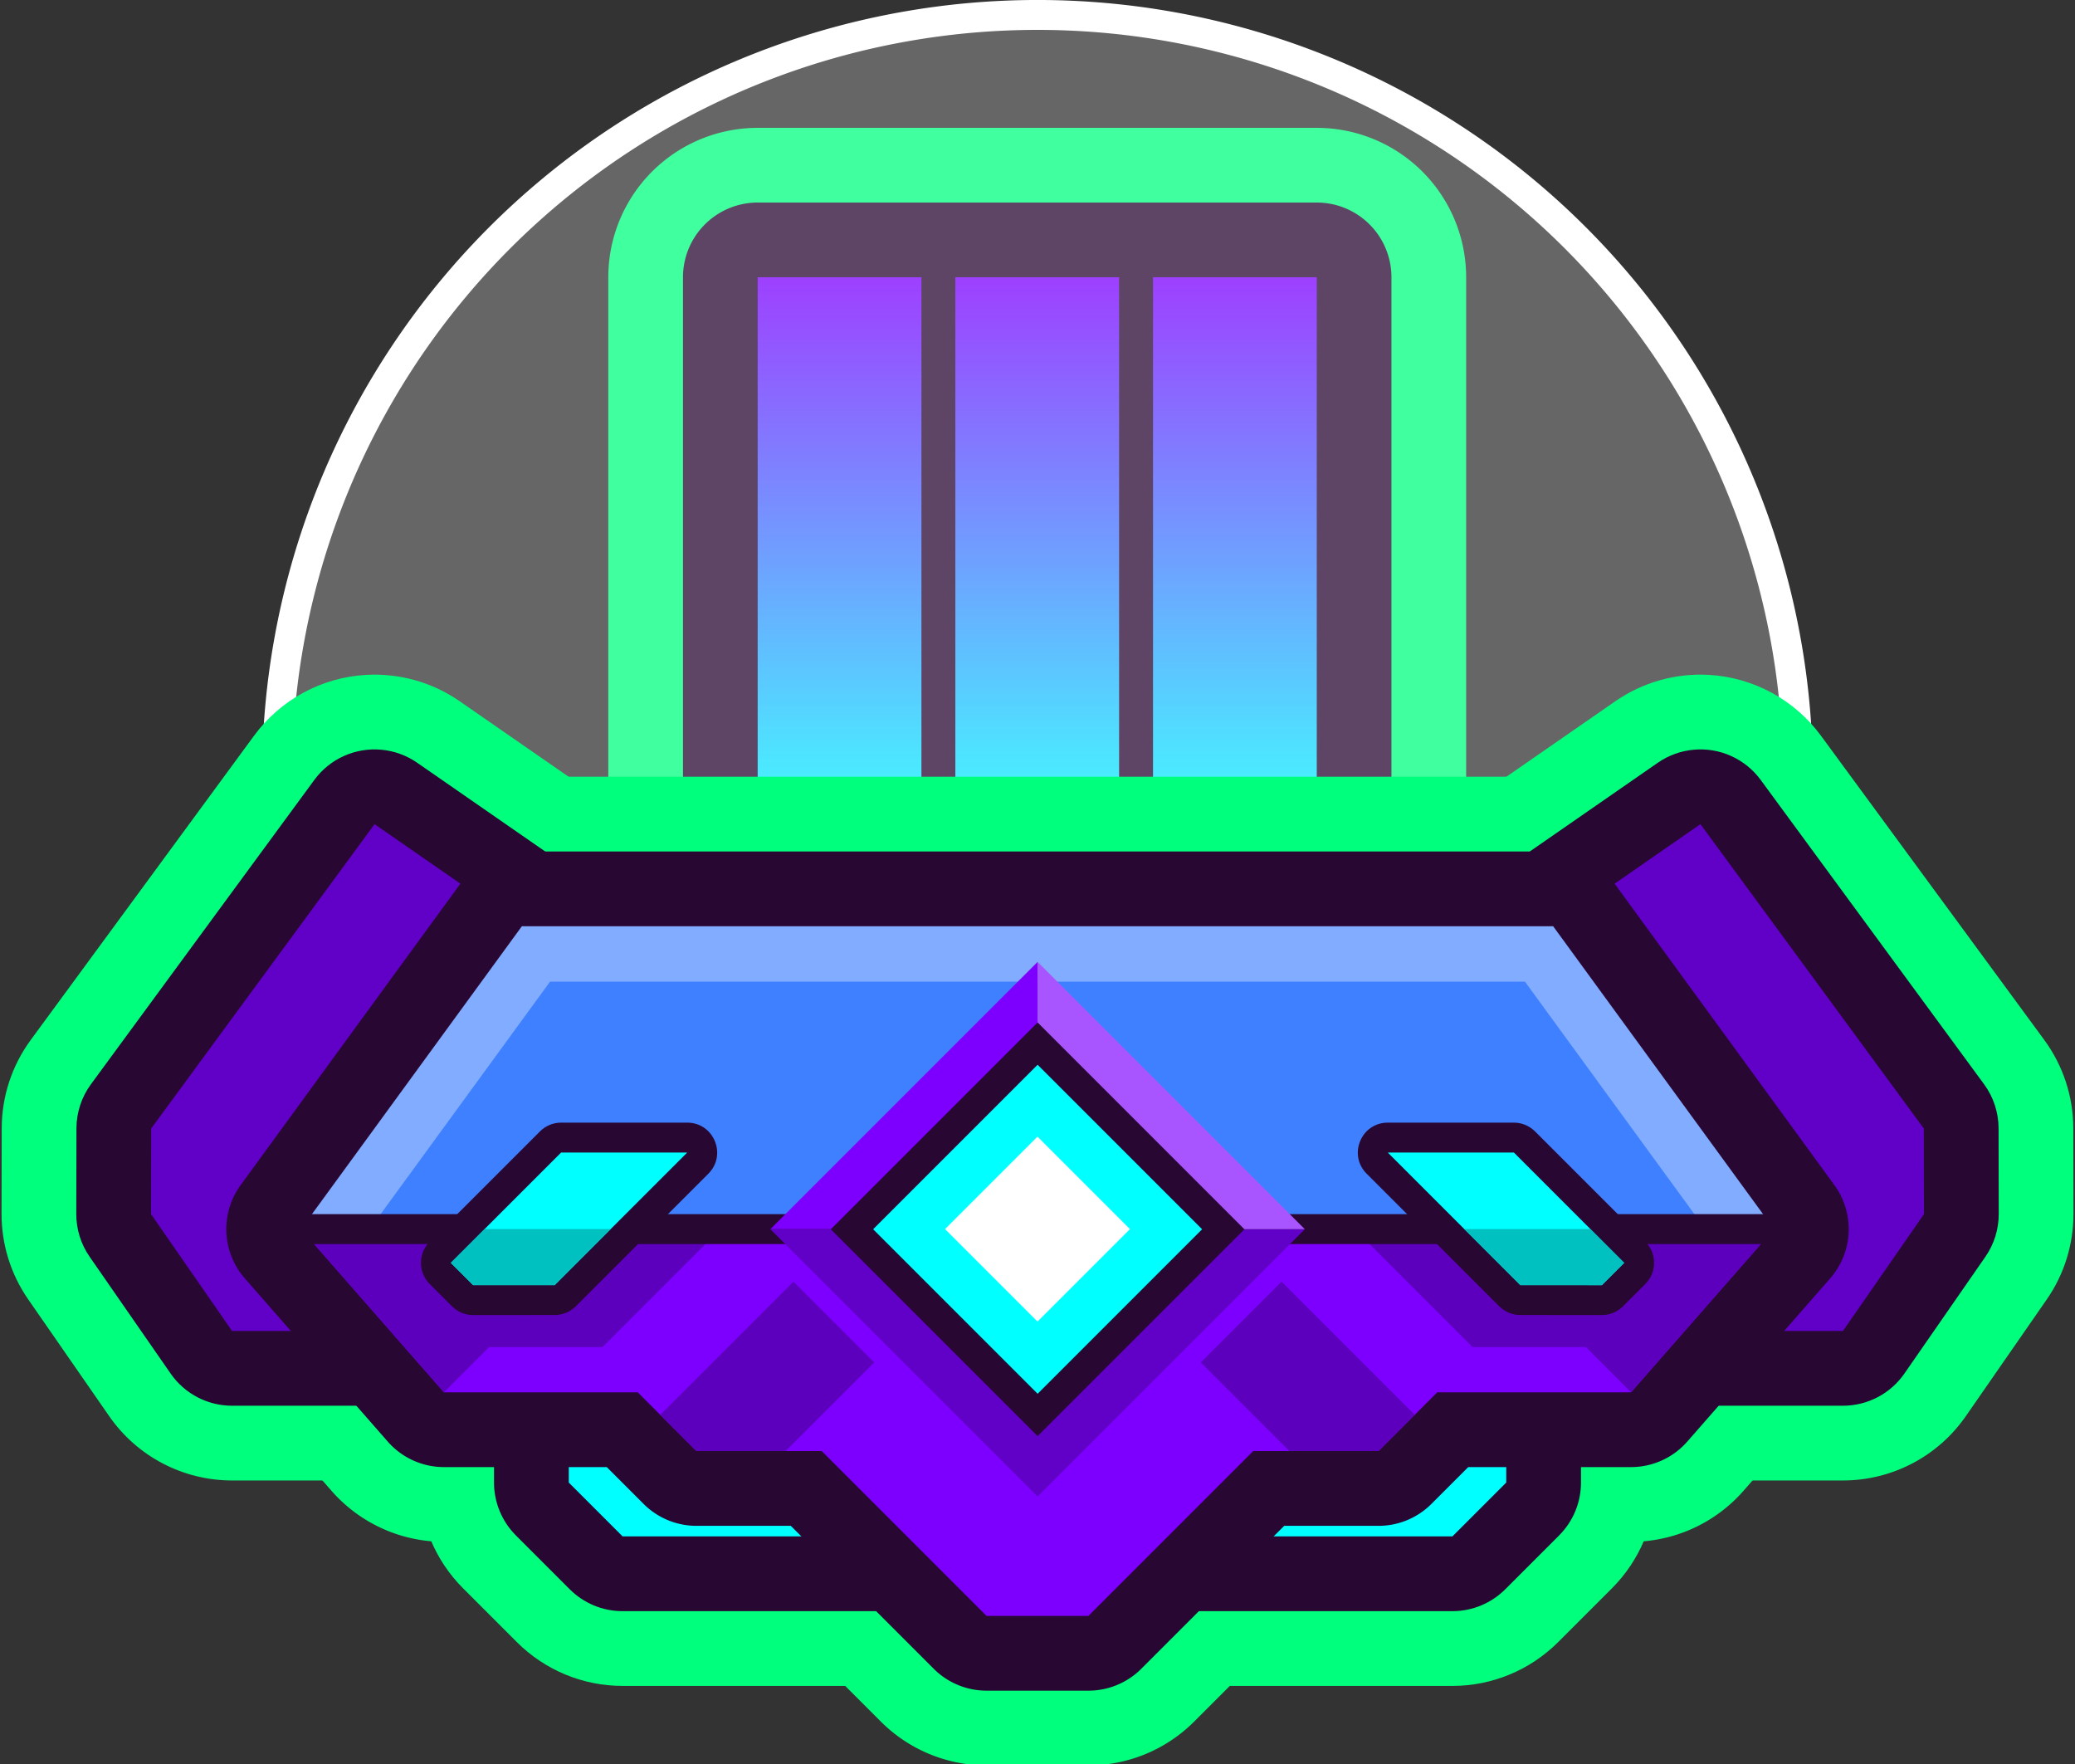 <?xml version="1.0" encoding="UTF-8" standalone="no"?>
<!-- Created with Inkscape (http://www.inkscape.org/) -->

<svg
   width="183.621mm"
   height="156.104mm"
   viewBox="0 0 183.621 156.104"
   version="1.1"
   id="svg1"
   inkscape:version="1.4 (e7c3feb100, 2024-10-09)"
   sodipodi:docname="Ufo.svg"
   inkscape:export-filename="cube.png"
   inkscape:export-xdpi="96"
   inkscape:export-ydpi="96"
   xml:space="preserve"
   xmlns:inkscape="http://www.inkscape.org/namespaces/inkscape"
   xmlns:sodipodi="http://sodipodi.sourceforge.net/DTD/sodipodi-0.dtd"
   xmlns:xlink="http://www.w3.org/1999/xlink"
   xmlns="http://www.w3.org/2000/svg"
   xmlns:svg="http://www.w3.org/2000/svg"><rect x="0" y="0" width="183.621" height="156.104" fill="#333333" stroke="none"/><sodipodi:namedview
     id="namedview1"
     pagecolor="#4c4c4c"
     bordercolor="#eeeeee"
     borderopacity="1"
     inkscape:showpageshadow="0"
     inkscape:pageopacity="0"
     inkscape:pagecheckerboard="false"
     inkscape:deskcolor="#181825"
     inkscape:document-units="px"
     inkscape:zoom="0.47460045"
     inkscape:cx="-42.14071"
     inkscape:cy="210.70355"
     inkscape:window-width="1920"
     inkscape:window-height="1080"
     inkscape:window-x="0"
     inkscape:window-y="0"
     inkscape:window-maximized="1"
     inkscape:current-layer="g10"
     showgrid="false"><inkscape:page
       x="0"
       y="0"
       width="183.621"
       height="156.104"
       id="page1"
       margin="0"
       bleed="0" /></sodipodi:namedview><defs
     id="defs1"><inkscape:path-effect
       effect="mirror_symmetry"
       start_point="74.613,52.716"
       end_point="74.613,142.191"
       center_point="74.613,97.454"
       id="path-effect70"
       is_visible="true"
       lpeversion="1.2"
       lpesatellites=""
       mode="X"
       discard_orig_path="false"
       fuse_paths="false"
       oposite_fuse="false"
       split_items="false"
       split_open="false"
       link_styles="false" /><inkscape:path-effect
       effect="offset"
       id="path-effect68"
       is_visible="true"
       lpeversion="1.3"
       linejoin_type="round"
       unit="px"
       offset="50"
       miter_limit="4"
       attempt_force_join="false"
       update_on_knot_move="true" /><inkscape:path-effect
       effect="mirror_symmetry"
       start_point="74.613,65.945"
       end_point="74.613,128.962"
       center_point="74.613,97.454"
       id="path-effect66"
       is_visible="true"
       lpeversion="1.2"
       lpesatellites=""
       mode="X"
       discard_orig_path="false"
       fuse_paths="false"
       oposite_fuse="false"
       split_items="false"
       split_open="false"
       link_styles="false" /><inkscape:path-effect
       effect="mirror_symmetry"
       start_point="74.613,59.332"
       end_point="74.613,135.578"
       center_point="74.613,97.455"
       id="path-effect65"
       is_visible="true"
       lpeversion="1.2"
       lpesatellites=""
       mode="X"
       discard_orig_path="false"
       fuse_paths="false"
       oposite_fuse="false"
       split_items="false"
       split_open="false"
       link_styles="false" /><inkscape:path-effect
       effect="offset"
       id="path-effect64"
       is_visible="true"
       lpeversion="1.3"
       linejoin_type="round"
       unit="px"
       offset="25"
       miter_limit="4"
       attempt_force_join="false"
       update_on_knot_move="true" /><inkscape:path-effect
       effect="offset"
       id="path-effect59"
       is_visible="true"
       lpeversion="1.3"
       linejoin_type="round"
       unit="px"
       offset="50"
       miter_limit="4"
       attempt_force_join="false"
       update_on_knot_move="true" /><inkscape:path-effect
       effect="offset"
       id="path-effect57"
       is_visible="true"
       lpeversion="1.3"
       linejoin_type="round"
       unit="px"
       offset="25"
       miter_limit="4"
       attempt_force_join="false"
       update_on_knot_move="true" /><inkscape:path-effect
       effect="bool_op"
       operand-path=""
       id="path-effect56"
       is_visible="true"
       lpeversion="1"
       operation="inters"
       swap-operands="false"
       filltype-this="from-curve"
       filter=""
       filltype-operand="from-curve" /><inkscape:path-effect
       effect="bool_op"
       operand-path=""
       id="path-effect54"
       is_visible="true"
       lpeversion="1"
       operation="inters"
       swap-operands="false"
       filltype-this="from-curve"
       filter=""
       filltype-operand="from-curve" /><inkscape:path-effect
       effect="offset"
       id="path-effect52"
       is_visible="true"
       lpeversion="1.2"
       linejoin_type="miter"
       unit="px"
       offset="-18.5"
       miter_limit="4"
       attempt_force_join="false"
       update_on_knot_move="true" /><inkscape:path-effect
       effect="offset"
       id="path-effect50"
       is_visible="true"
       lpeversion="1.2"
       linejoin_type="miter"
       unit="mm"
       offset="-4.2"
       miter_limit="4"
       attempt_force_join="false"
       update_on_knot_move="true" /><inkscape:path-effect
       effect="mirror_symmetry"
       start_point="74.612,99.267"
       end_point="74.612,111.001"
       center_point="74.612,105.134"
       id="path-effect49"
       is_visible="true"
       lpeversion="1.2"
       lpesatellites=""
       mode="X"
       discard_orig_path="false"
       fuse_paths="false"
       oposite_fuse="false"
       split_items="false"
       split_open="false"
       link_styles="false" /><inkscape:path-effect
       effect="fillet_chamfer"
       id="path-effect48"
       is_visible="true"
       lpeversion="1"
       nodesatellites_param="F,0,0,1,0,1.963,0,1 @ F,0,0,1,0,2.216,0,1 @ F,0,0,1,0,1.377,0,1 @ F,0,0,1,0,1.187,0,1 @ F,0,0,1,0,4.994,0,1"
       radius="4"
       unit="px"
       method="auto"
       mode="F"
       chamfer_steps="1"
       flexible="false"
       use_knot_distance="true"
       apply_no_radius="true"
       apply_with_radius="true"
       only_selected="false"
       hide_knots="false" /><inkscape:path-effect
       effect="offset"
       id="path-effect47"
       is_visible="true"
       lpeversion="1.3"
       linejoin_type="round"
       unit="px"
       offset="10"
       miter_limit="4"
       attempt_force_join="false"
       update_on_knot_move="true" /><inkscape:path-effect
       effect="offset"
       id="path-effect45"
       is_visible="true"
       lpeversion="1.2"
       linejoin_type="miter"
       unit="px"
       offset="10"
       miter_limit="4"
       attempt_force_join="false"
       update_on_knot_move="true" /><inkscape:path-effect
       effect="offset"
       id="path-effect43"
       is_visible="true"
       lpeversion="1.3"
       linejoin_type="miter"
       unit="px"
       offset="10"
       miter_limit="4"
       attempt_force_join="false"
       update_on_knot_move="true" /><inkscape:path-effect
       effect="offset"
       id="path-effect37"
       is_visible="true"
       lpeversion="1.3"
       linejoin_type="round"
       unit="px"
       offset="10"
       miter_limit="4"
       attempt_force_join="false"
       update_on_knot_move="true" /><inkscape:path-effect
       effect="clone_original"
       linkeditem=""
       id="path-effect36"
       is_visible="true"
       lpeversion="1"
       method="d"
       attributes=""
       css_properties=""
       allow_transforms="true" /><inkscape:path-effect
       effect="mirror_symmetry"
       start_point="74.612,97.01"
       end_point="74.612,112.596"
       center_point="74.612,104.803"
       id="path-effect25"
       is_visible="true"
       lpeversion="1.2"
       lpesatellites=""
       mode="X"
       discard_orig_path="false"
       fuse_paths="false"
       oposite_fuse="false"
       split_items="false"
       split_open="false"
       link_styles="false" /><inkscape:path-effect
       effect="mirror_symmetry"
       start_point="74.613,110.683"
       end_point="74.613,125.68"
       center_point="74.613,118.181"
       id="path-effect24"
       is_visible="true"
       lpeversion="1.2"
       lpesatellites=""
       mode="X"
       discard_orig_path="false"
       fuse_paths="false"
       oposite_fuse="false"
       split_items="false"
       split_open="false"
       link_styles="false" /><inkscape:path-effect
       effect="bool_op"
       operand-path=""
       id="path-effect23"
       is_visible="true"
       lpeversion="1"
       operation="inters"
       swap-operands="false"
       filltype-this="from-curve"
       filter=""
       filltype-operand="from-curve" /><inkscape:path-effect
       effect="bool_op"
       operand-path=""
       id="path-effect18"
       is_visible="true"
       lpeversion="1.2"
       operation="inters"
       swap-operands="false"
       filltype-this="from-curve"
       filter=""
       filltype-operand="from-curve" /><filter
       id="selectable_hidder_filter"
       width="1"
       height="1"
       x="0"
       y="0"
       style="color-interpolation-filters:sRGB"
       inkscape:label="LPE boolean visibility"><feComposite
         id="boolops_hidder_primitive"
         result="composite1"
         operator="arithmetic"
         in2="SourceGraphic"
         in="BackgroundImage"
         k1="0"
         k2="0"
         k3="0"
         k4="0" /></filter><inkscape:path-effect
       effect="bool_op"
       operand-path=""
       id="path-effect14"
       is_visible="true"
       lpeversion="1"
       operation="inters"
       swap-operands="false"
       filltype-this="from-curve"
       filter=""
       filltype-operand="from-curve" /><inkscape:path-effect
       effect="mirror_symmetry"
       start_point="74.613,110.683"
       end_point="74.613,126.517"
       center_point="74.613,118.6"
       id="path-effect12"
       is_visible="true"
       lpeversion="1.2"
       lpesatellites=""
       mode="X"
       discard_orig_path="false"
       fuse_paths="false"
       oposite_fuse="false"
       split_items="false"
       split_open="false"
       link_styles="false" /><inkscape:path-effect
       effect="mirror_symmetry"
       start_point="74.613,106.041"
       end_point="74.613,120.482"
       center_point="74.613,113.261"
       id="path-effect11"
       is_visible="true"
       lpeversion="1.2"
       lpesatellites=""
       mode="X"
       discard_orig_path="false"
       fuse_paths="false"
       oposite_fuse="false"
       split_items="false"
       split_open="false"
       link_styles="false" /><inkscape:path-effect
       effect="sketch"
       id="path-effect21"
       is_visible="true"
       lpeversion="1"
       nbiter_approxstrokes="5"
       parallel_offset="5;1"
       strokelength="100"
       strokelength_rdm="0.3;1"
       strokeoverlap="0.3"
       strokeoverlap_rdm="0.3;1"
       ends_tolerance="0.1;1"
       tremble_size="5;1"
       tremble_frequency="1"
       nbtangents="5"
       tgt_places_rdmness="1;1"
       tgtlength="100"
       tgtlength_rdm="0.3;1"
       tgtscale="10" /><inkscape:path-effect
       effect="clone_original"
       linkeditem=""
       id="path-effect20"
       is_visible="true"
       lpeversion="1"
       method="d"
       attributes=""
       css_properties=""
       allow_transforms="true" /><inkscape:path-effect
       effect="perspective-envelope"
       up_left_point="19.07,84.139"
       up_right_point="130.154,84.139"
       down_left_point="19.07,101.146"
       down_right_point="130.154,101.146"
       id="path-effect19"
       is_visible="true"
       lpeversion="1"
       deform_type="perspective"
       horizontal_mirror="false"
       vertical_mirror="false"
       overflow_perspective="false" /><inkscape:path-effect
       effect="offset"
       id="path-effect17"
       is_visible="true"
       lpeversion="1.3"
       linejoin_type="miter"
       unit="px"
       offset="-18.5"
       miter_limit="4"
       attempt_force_join="false"
       update_on_knot_move="true" /><linearGradient
       id="linearGradient8"><stop
         style="stop-color:#7d00ff;stop-opacity:1;"
         offset="0"
         id="stop7" /><stop
         style="stop-color:#00ffff;stop-opacity:1"
         offset="1"
         id="stop8" /></linearGradient><linearGradient
       id="linearGradient26"><stop
         style="stop-color:#6600ff;stop-opacity:1"
         offset="0"
         id="stop3" /><stop
         style="stop-color:#00ffff;stop-opacity:1"
         offset="1"
         id="stop4" /></linearGradient><inkscape:path-effect
       effect="fillet_chamfer"
       id="path-effect10"
       is_visible="true"
       lpeversion="1"
       nodesatellites_param="F,0,0,1,0,32.801,0,1 @ F,0,0,1,0,32.801,0,1 @ F,0,0,1,0,32.801,0,1 @ F,0,0,1,0,32.801,0,1"
       radius="32.801"
       unit="px"
       method="auto"
       mode="F"
       chamfer_steps="1"
       flexible="false"
       use_knot_distance="true"
       apply_no_radius="true"
       apply_with_radius="true"
       only_selected="false"
       hide_knots="false" /><inkscape:path-effect
       effect="offset"
       id="path-effect9"
       is_visible="true"
       lpeversion="1.3"
       linejoin_type="round"
       unit="px"
       offset="50"
       miter_limit="4"
       attempt_force_join="false"
       update_on_knot_move="true" /><inkscape:path-effect
       effect="fillet_chamfer"
       id="path-effect8"
       is_visible="true"
       lpeversion="1"
       nodesatellites_param="F,0,0,1,0,0,0,1 @ F,0,0,1,0,0,0,1 @ F,0,0,1,0,0,0,1 @ F,0,0,1,0,0,0,1"
       radius="0"
       unit="px"
       method="auto"
       mode="F"
       chamfer_steps="1"
       flexible="false"
       use_knot_distance="true"
       apply_no_radius="true"
       apply_with_radius="true"
       only_selected="false"
       hide_knots="false" /><inkscape:path-effect
       effect="offset"
       id="path-effect7"
       is_visible="true"
       lpeversion="1.2"
       linejoin_type="miter"
       unit="px"
       offset="50"
       miter_limit="4"
       attempt_force_join="false"
       update_on_knot_move="true" /><inkscape:path-effect
       effect="fillet_chamfer"
       id="path-effect6"
       is_visible="true"
       lpeversion="1"
       nodesatellites_param="F,0,0,1,0,16.401,0,1 @ F,0,0,1,0,16.401,0,1 @ F,0,0,1,0,16.401,0,1 @ F,0,0,1,0,16.401,0,1"
       radius="16.401"
       unit="px"
       method="auto"
       mode="F"
       chamfer_steps="1"
       flexible="false"
       use_knot_distance="true"
       apply_no_radius="true"
       apply_with_radius="true"
       only_selected="false"
       hide_knots="false" /><inkscape:path-effect
       effect="offset"
       id="path-effect3"
       is_visible="true"
       lpeversion="1.3"
       linejoin_type="round"
       unit="px"
       offset="25"
       miter_limit="4"
       attempt_force_join="false"
       update_on_knot_move="true" /><inkscape:path-effect
       effect="fillet_chamfer"
       id="path-effect2"
       is_visible="false"
       lpeversion="1"
       nodesatellites_param="F,0,0,1,0,0,0,1 @ F,0,0,1,0,0,0,1 @ F,0,0,1,0,0,0,1 @ F,0,0,1,0,0,0,1"
       radius="0"
       unit="px"
       method="auto"
       mode="F"
       chamfer_steps="1"
       flexible="false"
       use_knot_distance="true"
       apply_no_radius="true"
       apply_with_radius="true"
       only_selected="false"
       hide_knots="false" /><inkscape:path-effect
       effect="offset"
       id="path-effect1"
       is_visible="false"
       lpeversion="1.2"
       linejoin_type="miter"
       unit="px"
       offset="25"
       miter_limit="4"
       attempt_force_join="false"
       update_on_knot_move="true" /><linearGradient
       id="linearGradient26-1"><stop
         style="stop-color:#7d00ff;stop-opacity:1;"
         offset="0.561"
         id="stop26" /><stop
         style="stop-color:#3e80ff;stop-opacity:1;"
         offset="0.561"
         id="stop27" /></linearGradient><inkscape:path-effect
       effect="fillet_chamfer"
       id="path-effect16"
       is_visible="true"
       lpeversion="1"
       nodesatellites_param="F,0,0,1,0,3,0,1 @ F,0,0,1,0,3,0,1 @ F,0,0,1,0,3,0,1 @ F,0,0,1,0,3,0,1"
       radius="3"
       unit="px"
       method="auto"
       mode="F"
       chamfer_steps="1"
       flexible="false"
       use_knot_distance="true"
       apply_no_radius="true"
       apply_with_radius="true"
       only_selected="false"
       hide_knots="false" /><inkscape:path-effect
       effect="mirror_symmetry"
       start_point="67.733,15.949"
       end_point="67.733,78.449"
       center_point="67.733,47.199"
       id="path-effect15"
       is_visible="true"
       lpeversion="1.2"
       lpesatellites=""
       mode="free"
       discard_orig_path="false"
       fuse_paths="false"
       oposite_fuse="false"
       split_items="false"
       split_open="false"
       link_styles="false" /><inkscape:path-effect
       effect="mirror_symmetry"
       start_point="53.494,16.005"
       end_point="53.494,88.609"
       center_point="53.494,52.307"
       id="path-effect13"
       is_visible="true"
       lpeversion="1.2"
       lpesatellites=""
       mode="free"
       discard_orig_path="false"
       fuse_paths="false"
       oposite_fuse="false"
       split_items="false"
       split_open="false"
       link_styles="false" /><inkscape:path-effect
       effect="fillet_chamfer"
       id="path-effect5"
       is_visible="true"
       lpeversion="1"
       nodesatellites_param="F,0,0,1,0,0,0,1 @ F,0,0,1,0,16.938,0,1 @ F,0,0,1,0,7.038,0,1 @ F,0,0,1,0,7.038,0,1 @ F,0,0,1,0,0,0,1"
       radius="0"
       unit="px"
       method="auto"
       mode="F"
       chamfer_steps="1"
       flexible="false"
       use_knot_distance="true"
       apply_no_radius="true"
       apply_with_radius="true"
       only_selected="false"
       hide_knots="false" /><inkscape:path-effect
       effect="mirror_symmetry"
       start_point="67.733,0"
       end_point="67.733,137.199"
       center_point="67.733,68.599"
       id="path-effect4"
       is_visible="true"
       lpeversion="1.2"
       lpesatellites=""
       mode="free"
       discard_orig_path="false"
       fuse_paths="false"
       oposite_fuse="false"
       split_items="false"
       split_open="false"
       link_styles="false" /><linearGradient
       inkscape:collect="always"
       xlink:href="#linearGradient8"
       id="linearGradient27"
       x1="67.733"
       y1="13.229"
       x2="67.733"
       y2="122.237"
       gradientUnits="userSpaceOnUse"
       gradientTransform="matrix(1.158,0,0,1.126,-2.093,-1.67)" /><linearGradient
       inkscape:collect="always"
       xlink:href="#linearGradient8"
       id="linearGradient34"
       gradientUnits="userSpaceOnUse"
       gradientTransform="matrix(1.158,0,0,1.126,41.312,-1.67)"
       x1="67.733"
       y1="13.229"
       x2="67.733"
       y2="122.237" /><linearGradient
       inkscape:collect="always"
       xlink:href="#linearGradient8"
       id="linearGradient6"
       x1="118.018"
       y1="13.229"
       x2="118.018"
       y2="135.996"
       gradientUnits="userSpaceOnUse" /></defs><g
     inkscape:label="Calque 1"
     inkscape:groupmode="layer"
     id="layer1"
     style="display:inline"
     transform="translate(0,6.976)"><g
       id="g10"
       transform="matrix(0.403,0,0,0.403,61.717,12.224)"
       style="display:inline;stroke-width:2.479"
       inkscape:label="cube"><path
         id="rect26"
         style="display:inline;fill:#00ff7d;stroke-width:65.6;stroke-linecap:round;stroke-linejoin:round;paint-order:stroke fill markers"
         d="M 13.229,-19.572 A 32.8,32.8 0 0 0 -19.572,13.229 V 135.996 a 32.8,32.8 0 0 0 32.801,32.801 H 135.996 a 32.8,32.8 0 0 0 32.801,-32.801 V 13.229 a 32.8,32.8 0 0 0 -32.801,-32.801 z"
         inkscape:path-effect="#path-effect9"
         inkscape:original-d="M 13.229164,13.229164 H 135.99589 V 135.99589 H 13.229164 Z" /><path
         id="rect16"
         d="M 13.229,-3.172 A 16.4,16.4 0 0 0 -3.172,13.229 V 135.996 a 16.4,16.4 0 0 0 16.4,16.4 H 135.996 a 16.4,16.4 0 0 0 16.4,-16.4 V 13.229 A 16.4,16.4 0 0 0 135.996,-3.172 Z"
         style="display:inline;fill:#280732;stroke:none;stroke-width:32.8;stroke-linecap:round;stroke-linejoin:round;stroke-dasharray:none;stroke-opacity:1;paint-order:stroke fill markers;fill-opacity:1"
         inkscape:path-effect="#path-effect3"
         inkscape:original-d="M 13.229164,13.229164 H 135.99589 V 135.99589 H 13.229164 Z" /><g
         id="g1"
         style="stroke-width:2.479"><rect
           style="display:inline;fill:url(#linearGradient27);fill-opacity:1;stroke:none;stroke-width:32.8;stroke-linecap:round;stroke-linejoin:round;stroke-dasharray:none;stroke-opacity:1;paint-order:stroke fill markers"
           id="rect17"
           width="35.956"
           height="122.767"
           x="13.229"
           y="13.229" /><rect
           style="display:inline;fill:url(#linearGradient34);fill-opacity:1;stroke:none;stroke-width:32.8;stroke-linecap:round;stroke-linejoin:round;stroke-dasharray:none;stroke-opacity:1;paint-order:stroke fill markers"
           id="rect34"
           width="35.956"
           height="122.767"
           x="56.635"
           y="13.229" /><rect
           style="display:inline;fill:url(#linearGradient6);stroke:none;stroke-width:32.8;stroke-linecap:round;stroke-linejoin:round;stroke-dasharray:none;stroke-opacity:1;paint-order:stroke fill markers"
           id="rect35"
           width="35.956"
           height="122.767"
           x="100.04"
           y="13.229" /></g></g><path
       style="display:inline;fill:#ffffff;fill-opacity:0.25;stroke:#ffffff;stroke-width:2.646;stroke-linecap:round;stroke-linejoin:round;stroke-dasharray:none;stroke-opacity:1;paint-order:stroke fill markers"
       id="path10"
       sodipodi:type="arc"
       sodipodi:cx="91.810417"
       sodipodi:cy="61.638542"
       sodipodi:rx="67.290016"
       sodipodi:ry="67.293282"
       sodipodi:start="2.6179939"
       sodipodi:end="0.52359878"
       sodipodi:open="true"
       sodipodi:arc-type="arc"
       d="m 33.536,95.285 a 67.29,67.293 0 0 1 15.022,-85.196 67.29,67.293 0 0 1 86.506,1e-6 67.29,67.293 0 0 1 15.022,85.196"
       inkscape:label="dome" /><g
       id="g59"
       inkscape:label="glow"
       style="display:inline"
       transform="translate(17.198)"><g
         id="g67"
         inkscape:label="extras glow"
         style="display:inline;fill:#00ff7d;fill-opacity:1"
         inkscape:path-effect="#path-effect68;#path-effect70"><path
           style="display:inline;fill:#00ff7d;fill-opacity:1;stroke:none;stroke-width:5.292;stroke-linecap:round;stroke-linejoin:round;stroke-dasharray:none;stroke-opacity:1;paint-order:stroke fill markers"
           d="M 15.217,52.736 C 11.268,52.955 7.625,54.929 5.285,58.117 L -14.482,85.043 c -1.661,2.263 -2.56,4.997 -2.564,7.805 l -0.014,7.58 c -0.005,2.702 0.818,5.342 2.357,7.562 l 7.168,10.336 c 2.472,3.564 6.534,5.69 10.871,5.689 H 17.338 c 5.729,-8e-5 10.808,-3.688 12.58,-9.137 L 41.562,79.07 C 43.369,73.515 41.319,67.433 36.518,64.105 L 23.484,55.072 c -2.419,-1.677 -5.329,-2.499 -8.268,-2.336 z m 118.791,0 c 3.948,0.219 7.592,2.193 9.932,5.381 l 19.768,26.926 c 1.661,2.263 2.56,4.997 2.564,7.805 l 0.014,7.58 c 0.005,2.702 -0.818,5.342 -2.357,7.562 l -7.168,10.336 c -2.472,3.564 -6.534,5.69 -10.871,5.689 h -14.002 c -5.729,-8e-5 -10.808,-3.688 -12.58,-9.137 L 107.663,79.07 c -1.807,-5.555 0.244,-11.637 5.045,-14.965 l 13.033,-9.033 c 2.419,-1.677 5.329,-2.499 8.268,-2.336 z"
           id="path66"
           inkscape:original-d="M 28.982732,74.977618 15.948489,65.94502 -3.8178325,92.871349 -3.832321,100.45049 3.3368254,110.78785 H 17.337353 Z" /><path
           style="fill:#00ff7d;fill-opacity:1;stroke:none;stroke-width:5.292;stroke-linecap:round;stroke-linejoin:round;stroke-dasharray:none;stroke-opacity:1;paint-order:stroke fill markers"
           d="m 33.133,104.506 c -7.306,3.6e-4 -13.228,5.923 -13.229,13.229 v 6.467 c 3.13e-4,3.508 1.394,6.873 3.875,9.354 l 4.762,4.762 c 2.481,2.481 5.845,3.875 9.354,3.875 h 22.268 c 7.306,-3.6e-4 13.228,-5.923 13.229,-13.229 v -11.229 c -3.58e-4,-7.306 -5.923,-13.228 -13.229,-13.229 z m 82.959,0 c 7.306,3.6e-4 13.228,5.923 13.229,13.229 v 6.467 c -3.1e-4,3.508 -1.394,6.873 -3.875,9.354 l -4.762,4.762 c -2.481,2.481 -5.845,3.875 -9.354,3.875 H 89.063 c -7.306,-3.6e-4 -13.228,-5.923 -13.229,-13.229 v -11.229 c 3.58e-4,-7.306 5.923,-13.228 13.229,-13.229 z"
           id="path67"
           inkscape:original-d="m 33.13363,117.73438 v 6.46694 l 4.760738,4.76074 h 22.267316 v -11.22761 z"
           sodipodi:nodetypes="cccccc" /></g><path
         d="M 28.982,66.016 A 13.229,13.229 0 0 0 18.293,71.449 L -1.248,98.246 a 13.229,13.229 0 0 0 0.738,16.512 L 12.139,129.199 a 13.229,13.229 0 0 0 9.951,4.512 h 11.668 l 1.322,1.322 a 13.229,13.229 0 0 0 9.354,3.875 h 5.609 l 10.709,10.709 a 13.229,13.229 0 0 0 9.354,3.875 h 9.014 a 13.229,13.229 0 0 0 9.354,-3.875 L 99.182,138.908 h 5.609 a 13.229,13.229 0 0 0 9.354,-3.875 l 1.322,-1.322 h 11.668 a 13.229,13.229 0 0 0 9.951,-4.512 l 12.648,-14.441 a 13.229,13.229 0 0 0 0.738,-16.512 L 130.932,71.449 a 13.229,13.229 0 0 0 -10.689,-5.434 z"
         style="display:inline;opacity:1;mix-blend-mode:normal;fill:#00ff7d;fill-opacity:1;stroke-width:2.646;stroke-linecap:round;stroke-linejoin:round;paint-order:stroke fill markers"
         id="path58"
         inkscape:label="glow central module"
         inkscape:path-effect="#path-effect59"
         inkscape:original-d="M 28.982731,79.244786 9.4412854,106.04057 22.090644,120.48155 h 17.146243 l 5.197616,5.19813 h 11.086663 l 14.584125,14.58413 h 9.014438 l 14.584125,-14.58413 h 11.086666 l 5.19761,-5.19813 h 17.14625 l 12.64935,-14.44098 -19.54092,-26.795784 z"
         transform="translate(0,-4.267)" /></g><g
       id="g70"
       inkscape:label="extras"
       transform="translate(17.198)"><g
         id="g64"
         inkscape:label="extras outline"
         style="display:inline;fill:#000000"
         inkscape:path-effect="#path-effect64;#path-effect65"><path
           style="display:inline;fill:#280732;fill-opacity:1;stroke:none;stroke-width:5.292;stroke-linecap:round;stroke-linejoin:round;stroke-dasharray:none;stroke-opacity:1;paint-order:stroke fill markers"
           d="m 16.555,59.359 c -2.311,-0.213 -4.564,0.801 -5.937,2.672 L -9.15,88.957 c -0.831,1.132 -1.28,2.498 -1.283,3.902 l -0.014,7.58 c -0.002,1.351 0.409,2.671 1.18,3.781 l 7.168,10.336 c 1.236,1.782 3.267,2.846 5.436,2.846 H 17.338 c 2.866,1.1e-4 5.405,-1.845 6.291,-4.57 L 35.273,77.023 C 36.176,74.246 35.15,71.206 32.75,69.543 L 19.717,60.51 c -0.937,-0.65 -2.027,-1.046 -3.162,-1.15 z m 116.116,0 c 2.311,-0.213 4.564,0.801 5.938,2.672 l 19.768,26.926 c 0.831,1.132 1.28,2.498 1.283,3.902 l 0.014,7.58 c 0.002,1.351 -0.409,2.671 -1.18,3.781 l -7.168,10.336 c -1.236,1.782 -3.267,2.846 -5.436,2.846 h -14.002 c -2.866,1.1e-4 -5.405,-1.845 -6.291,-4.57 L 113.952,77.023 c -0.902,-2.777 0.123,-5.817 2.523,-7.48 l 13.033,-9.033 c 0.937,-0.65 2.027,-1.046 3.162,-1.15 z"
           id="path63"
           inkscape:original-d="M 28.982732,74.977618 15.948489,65.94502 -3.8178325,92.871349 -3.832321,100.45049 3.3368254,110.78785 H 17.337353 Z" /><path
           style="fill:#280732;fill-opacity:1;stroke:none;stroke-width:5.292;stroke-linecap:round;stroke-linejoin:round;stroke-dasharray:none;stroke-opacity:1;paint-order:stroke fill markers"
           d="m 33.133,111.119 c -3.654,-3.6e-4 -6.616,2.962 -6.615,6.615 v 6.467 c -1.03e-4,1.754 0.697,3.437 1.938,4.678 l 4.762,4.762 c 1.241,1.241 2.923,1.938 4.678,1.938 h 22.268 c 3.654,3.6e-4 6.616,-2.962 6.615,-6.615 v -11.229 c 3.62e-4,-3.654 -2.962,-6.616 -6.615,-6.615 z m 82.959,0 c 3.654,-3.6e-4 6.616,2.962 6.615,6.615 v 6.467 c 1.1e-4,1.754 -0.697,3.437 -1.938,4.678 l -4.762,4.762 c -1.241,1.241 -2.923,1.938 -4.678,1.938 H 89.063 c -3.654,3.6e-4 -6.616,-2.962 -6.615,-6.615 v -11.229 c -3.62e-4,-3.654 2.962,-6.616 6.615,-6.615 z"
           id="path64"
           inkscape:original-d="m 33.13363,117.73438 v 6.46694 l 4.760738,4.76074 h 22.267316 v -11.22761 z"
           sodipodi:nodetypes="cccccc" /></g><g
         id="g62"
         inkscape:label="extras fills"
         style="display:inline"
         inkscape:path-effect="#path-effect66"><path
           style="display:inline;fill:#6100c7;fill-opacity:1;stroke:none;stroke-width:5.292;stroke-linecap:round;stroke-linejoin:round;stroke-dasharray:none;stroke-opacity:1;paint-order:stroke fill markers"
           d="M 28.983,74.978 15.948,65.945 -3.818,92.871 -3.832,100.45 3.337,110.788 H 17.337 Z m 91.26,0 13.034,-9.033 19.766,26.926 0.015,7.579 -7.169,10.337 h -14.001 z"
           id="path61"
           inkscape:original-d="M 28.982732,74.977618 15.948489,65.94502 -3.8178325,92.871349 -3.832321,100.45049 3.3368254,110.78785 H 17.337353 Z" /><path
           style="fill:#00ffff;fill-opacity:1;stroke:none;stroke-width:5.292;stroke-linecap:round;stroke-linejoin:round;stroke-dasharray:none;stroke-opacity:1;paint-order:stroke fill markers"
           d="m 33.134,117.734 v 6.467 l 4.761,4.761 h 22.267 v -11.228 z m 82.958,0 v 6.467 l -4.761,4.761 H 89.063 v -11.228 z"
           id="path62"
           sodipodi:nodetypes="cccccc"
           inkscape:original-d="m 33.13363,117.73438 v 6.46694 l 4.760738,4.76074 h 22.267316 v -11.22768 z" /></g></g><g
       id="g8"
       style="display:inline;mix-blend-mode:normal"
       inkscape:label="central module"
       transform="translate(17.198,-4.267)"><path
         d="m 28.982,72.629 a 6.615,6.615 0 0 0 -5.344,2.719 L 4.098,102.145 a 6.615,6.615 0 0 0 0.367,8.254 l 12.648,14.441 a 6.615,6.615 0 0 0 4.977,2.258 h 14.406 l 3.26,3.26 a 6.615,6.615 0 0 0 4.678,1.938 h 8.348 l 12.646,12.646 a 6.615,6.615 0 0 0 4.678,1.938 h 9.014 a 6.615,6.615 0 0 0 4.678,-1.938 l 12.646,-12.646 h 8.348 a 6.615,6.615 0 0 0 4.678,-1.938 l 3.26,-3.26 h 14.406 a 6.615,6.615 0 0 0 4.977,-2.258 l 12.648,-14.441 a 6.615,6.615 0 0 0 0.367,-8.254 L 125.586,75.348 a 6.615,6.615 0 0 0 -5.344,-2.719 z"
         style="display:inline;opacity:1;mix-blend-mode:normal;fill:#280732;stroke-width:2.646;stroke-linecap:round;stroke-linejoin:round;paint-order:stroke fill markers;fill-opacity:1"
         id="path57"
         inkscape:label="outline"
         inkscape:path-effect="#path-effect57"
         inkscape:original-d="M 28.982731,79.244786 9.4412854,106.04057 22.090644,120.48155 h 17.146243 l 5.197616,5.19813 h 11.086663 l 14.584125,14.58413 h 9.014438 l 14.584125,-14.58413 h 11.086666 l 5.19761,-5.19813 h 17.14625 l 12.64935,-14.44098 -19.54092,-26.795784 z" /><g
         id="g49"
         inkscape:label="top fill"><path
           d="M 28.983,79.245 9.441,106.041 H 139.784 L 120.243,79.245 Z"
           style="display:inline;fill:#81acff;fill-opacity:1;stroke-width:2.646;stroke-linecap:round;stroke-linejoin:round;paint-order:stroke fill markers"
           id="path14"
           inkscape:label="fill" /><path
           d="M 31.477,84.148 H 117.748 L 134.375,106.957 H 14.85 Z"
           style="display:inline;fill:#3e80ff;fill-opacity:1;stroke-width:2.646;stroke-linecap:round;stroke-linejoin:round;paint-order:stroke fill markers"
           id="path15"
           inkscape:original-d="M 28.982731,79.244786 5.2079515,111.8614 H 144.01706 L 120.24281,79.244786 Z"
           inkscape:path-effect="#path-effect17"
           sodipodi:nodetypes="ccccc"
           inkscape:label="shadow" /></g><g
         id="g50"
         inkscape:label="bottom fill"><path
           style="display:inline;fill:#7d00ff;fill-opacity:1;stroke:none;stroke-width:2.646;stroke-linecap:round;stroke-linejoin:round;paint-order:stroke fill markers"
           d="m 9.441,106.041 12.649,14.441 h 17.146 l 5.198,5.198 h 11.087 l 14.584,14.584 h 9.014 l 14.584,-14.584 h 11.087 l 5.198,-5.198 h 17.146 l 12.649,-14.441 z"
           id="path9"
           inkscape:path-effect="#path-effect18"
           inkscape:original-d="m 9.4412856,106.04057 12.6493584,14.44098 h 17.146244 l 5.197616,5.19813 h 11.086663 l 14.584123,14.58413 h 9.01444 l 14.584124,-14.58413 h 11.086666 l 5.19761,-5.19813 h 17.14625 l 12.64935,-14.44098 z"
           inkscape:label="fill" /><path
           style="fill:#5d00be;fill-opacity:1;stroke-width:2.646;stroke-linecap:round;stroke-linejoin:round;paint-order:stroke fill markers"
           d="m 22.091,120.482 3.995,-3.995 H 36.115 L 46.561,106.041 H 9.441 Z m 105.044,0 -3.995,-3.995 h -10.03 l -10.446,-10.446 h 37.12 z"
           id="path1"
           inkscape:path-effect="#path-effect11"
           inkscape:original-d="m 22.090644,120.48155 3.994962,-3.99496 H 36.115178 L 46.561196,106.04057 H 9.4412856 Z"
           inkscape:label="shadow" /><path
           d="m 52.326,125.68 7.843,-7.842 -7.154,-7.154 -11.788,11.788 3.208,3.209 z m 44.573,0 -7.843,-7.842 7.154,-7.154 11.788,11.788 -3.208,3.209 z"
           style="display:inline;fill:#5d00be;fill-opacity:1;stroke:none;stroke-width:2.646;stroke-linecap:round;stroke-linejoin:round;paint-order:stroke fill markers"
           id="path23"
           inkscape:path-effect="#path-effect24"
           inkscape:original-d="m 52.326012,125.67968 7.842933,-7.84241 -7.154086,-7.15409 -11.788429,11.78791 3.208073,3.20859 z"
           inkscape:label="shadow" /><path
           style="display:inline;fill:#3e80ff;fill-opacity:1;stroke:#280732;stroke-width:2.646;stroke-linecap:round;stroke-linejoin:round;paint-order:stroke fill markers;stroke-opacity:1"
           d="M 9.441,106.041 H 139.784"
           id="path8"
           inkscape:label="line" /></g><g
         id="g46"
         inkscape:label="central diamond"
         style="display:inline"><g
           id="g36"
           transform="matrix(0.926,0,0,0.926,5.529,7.857)"
           style="display:inline;stroke-width:1.08"><path
             style="display:inline;fill:#280732;fill-opacity:1;stroke:none;stroke-width:2.858;stroke-linecap:round;stroke-linejoin:round;stroke-dasharray:none;stroke-opacity:1;paint-order:stroke fill markers"
             id="rect36"
             width="36.118"
             height="36.118"
             x="109.682"
             y="4.164"
             transform="rotate(45)"
             inkscape:path-effect="#path-effect37"
             sodipodi:type="rect"
             d="m 109.682,1.307 a 2.858,2.858 0 0 0 -2.857,2.857 V 40.283 a 2.858,2.858 0 0 0 2.857,2.857 h 36.119 a 2.858,2.858 0 0 0 2.857,-2.857 V 4.164 a 2.858,2.858 0 0 0 -2.857,-2.857 z" /><path
             d="M 74.613,80.501 49.073,106.041 h 25.54 z"
             style="display:inline;fill:#7d00ff;stroke-width:2.858;stroke-linecap:round;stroke-linejoin:round;paint-order:stroke fill markers"
             id="path39" /><path
             d="M 74.613,106.041 H 49.073 l 25.54,25.54 25.54,-25.54 z"
             style="display:inline;fill:#6100c7;fill-opacity:1;stroke-width:2.646;stroke-linecap:round;stroke-linejoin:round;paint-order:stroke fill markers"
             id="path40" /><path
             d="M 74.613,80.501 V 106.041 H 100.152 Z"
             style="display:inline;fill:#a855ff;fill-opacity:1;stroke-width:2.646;stroke-linecap:round;stroke-linejoin:round;paint-order:stroke fill markers"
             id="path41" /></g><g
           id="g45"><path
             style="display:inline;mix-blend-mode:normal;fill:#280732;fill-opacity:1;stroke:none;stroke-width:4.644;stroke-linecap:round;stroke-linejoin:round;stroke-dasharray:none;stroke-opacity:1;paint-order:stroke fill markers"
             id="path42"
             width="36.118"
             height="36.118"
             x="109.682"
             y="4.164"
             transform="matrix(0.403,0.403,-0.403,0.403,32.099,45.62)"
             inkscape:path-effect="#path-effect43"
             sodipodi:type="rect"
             d="M 105.037,-0.48 V 44.928 h 45.408 V -0.48 Z" /><rect
             style="display:inline;mix-blend-mode:normal;fill:#00ffff;fill-opacity:1;stroke:none;stroke-width:4.644;stroke-linecap:round;stroke-linejoin:round;stroke-dasharray:none;stroke-opacity:1;paint-order:stroke fill markers"
             id="path43"
             width="36.118"
             height="36.118"
             x="109.682"
             y="4.164"
             transform="matrix(0.403,0.403,-0.403,0.403,32.099,45.62)"
             sodipodi:type="rect" /><rect
             style="display:inline;mix-blend-mode:normal;fill:#ffffff;fill-opacity:1;stroke:none;stroke-width:2.646;stroke-linecap:round;stroke-linejoin:round;stroke-dasharray:none;stroke-opacity:1;paint-order:stroke fill markers"
             id="rect45"
             width="11.571"
             height="11.571"
             x="121.955"
             y="16.438"
             transform="rotate(45)"
             sodipodi:type="rect" /></g></g><g
         id="g48"
         inkscape:label="plate"
         inkscape:path-effect="#path-effect49"><path
           style="fill:#280732;fill-opacity:1;stroke:none;stroke-width:5.292;stroke-linecap:round;stroke-linejoin:round;stroke-dasharray:none;stroke-opacity:1;paint-order:stroke fill markers"
           d="m 32.457,96.621 c -0.702,6.3e-5 -1.375,0.279 -1.871,0.775 l -9.76,9.76 c -1.034,1.033 -1.034,2.709 0,3.742 l 1.975,1.975 c 0.497,0.497 1.171,0.776 1.873,0.775 l 7.213,-0.004 c 0.701,-5.8e-4 1.373,-0.279 1.869,-0.775 l 11.73,-11.73 c 1.668,-1.667 0.487,-4.519 -1.871,-4.518 z m 84.311,0 c 0.702,6.3e-5 1.375,0.279 1.871,0.775 l 9.76,9.76 c 1.034,1.033 1.034,2.709 0,3.742 l -1.975,1.975 c -0.497,0.497 -1.171,0.776 -1.873,0.775 l -7.213,-0.004 c -0.701,-5.8e-4 -1.373,-0.279 -1.869,-0.775 l -11.73,-11.73 c -1.668,-1.667 -0.487,-4.519 1.871,-4.518 z"
           id="path46"
           sodipodi:nodetypes="cccccc"
           inkscape:path-effect="#path-effect47"
           inkscape:original-d="M 31.884876,110.99766 43.615251,99.267286 H 32.456072 l -9.759347,9.759344 1.974674,1.97468 z" /><path
           style="fill:#00ffff;fill-opacity:1;stroke:none;stroke-width:5.292;stroke-linecap:round;stroke-linejoin:round;stroke-dasharray:none;stroke-opacity:1;paint-order:stroke fill markers"
           d="M 31.885,110.998 43.615,99.267 H 32.456 l -9.759,9.759 1.975,1.975 z m 85.455,0 -11.73,-11.73 h 11.159 l 9.759,9.759 -1.975,1.975 z"
           id="path47"
           sodipodi:nodetypes="cccccc"
           inkscape:original-d="M 31.884876,110.99766 43.615251,99.267286 H 32.456072 l -9.759347,9.759344 1.974674,1.97468 z" /><path
           d="M 36.842,106.04 H 25.683 l -2.986,2.986 1.975,1.975 7.214,-0.004 z m 75.54,0 h 11.159 l 2.986,2.986 -1.975,1.975 -7.214,-0.004 z"
           style="fill:#00c0c0;fill-opacity:1;stroke-width:5.292;stroke-linecap:round;stroke-linejoin:round;paint-order:stroke fill markers"
           id="path60"
           inkscape:original-d="M 36.842201,106.04043 H 25.68319 l -2.986381,2.98638 1.974557,1.97456 7.213514,-0.004 z" /></g></g></g></svg>
